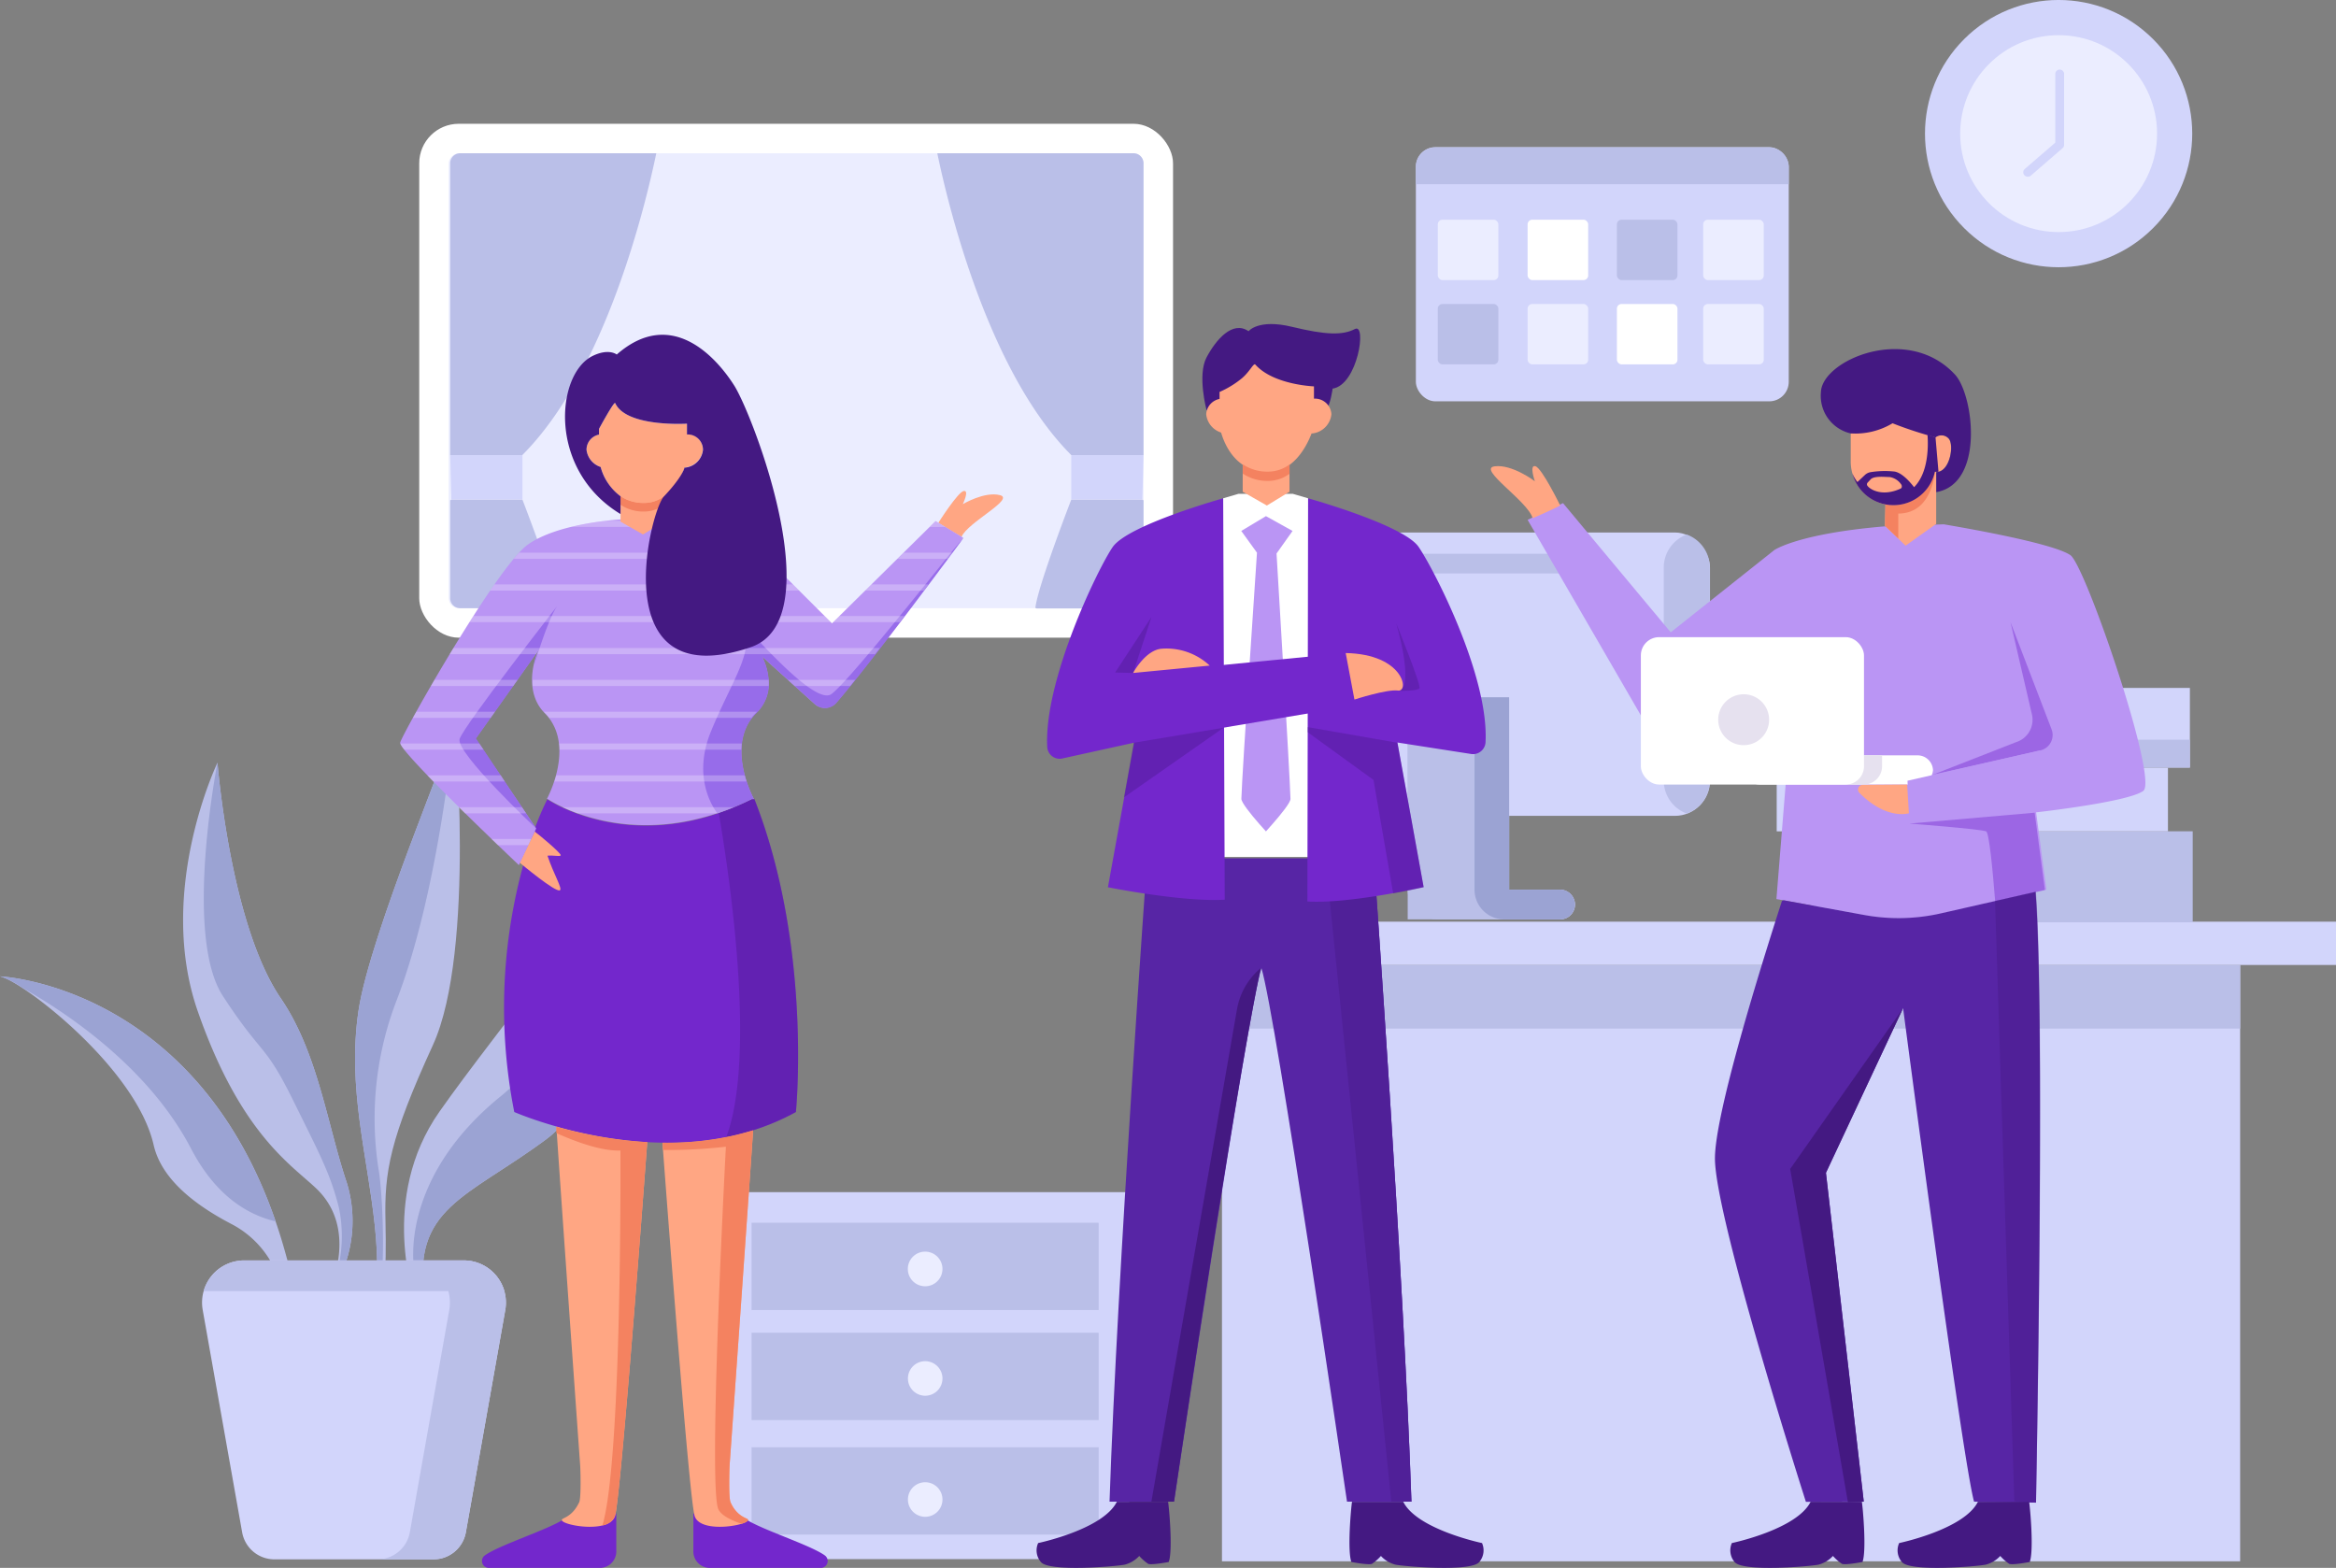 <svg xmlns="http://www.w3.org/2000/svg" viewBox="0 0 405.77 272.33">
  <rect x="0" y="0" width="405.77" height="272.33" fill="#808080" stroke="none"/>
  <g style="isolation: isolate">
    <g id="Calque_2" data-name="Calque 2">
      <g id="OBJECTS">
        <g>
          <g>
            <rect x="125.24" y="207.07" width="70.92" height="63.74" style="fill: #d2d5fb"/>
            <rect x="153.11" y="189.83" width="15.17" height="60.29" transform="translate(380.67 59.27) rotate(90)" style="fill: #babfe8"/>
            <rect x="153.11" y="208.94" width="15.17" height="60.29" transform="translate(399.78 78.38) rotate(90)" style="fill: #babfe8"/>
            <rect x="153.11" y="228.83" width="15.17" height="60.29" transform="translate(419.67 98.27) rotate(90)" style="fill: #babfe8"/>
            <circle cx="160.7" cy="220.41" r="3.01" style="fill: #ebedff"/>
            <path d="M163.71,239.43a3,3,0,1,1-3-3A3,3,0,0,1,163.71,239.43Z" style="fill: #ebedff"/>
            <path d="M163.71,260.46a3,3,0,1,1-3-3A3,3,0,0,1,163.71,260.46Z" style="fill: #ebedff"/>
          </g>
          <g>
            <rect x="72.82" y="21.5" width="130.94" height="89.26" rx="6.86" style="fill: #fff"/>
            <rect x="98.78" y="5.78" width="79.01" height="120.7" rx="1.74" transform="translate(204.42 -72.15) rotate(90)" style="fill: #ebedff"/>
            <g>
              <path d="M196.9,26.62H162.81c1.84,8.87,8.79,37.94,23.27,52.42h12.55V28.36A1.74,1.74,0,0,0,196.9,26.62Z" style="fill: #babfe8"/>
              <polygon points="186.08 79.04 186.08 86.75 198.43 86.75 198.63 79.04 186.08 79.04" style="fill: #d2d5fb"/>
              <path d="M198.63,103.9v-17l-.2-.11H186.08s-5.89,15.23-6.23,18.8l.21.09H196.9A1.74,1.74,0,0,0,198.63,103.9Z" style="fill: #babfe8"/>
            </g>
            <g>
              <path d="M79.94,26.62H114c-1.84,8.87-8.78,37.94-23.27,52.42H78.2V28.36A1.74,1.74,0,0,1,79.94,26.62Z" style="fill: #babfe8"/>
              <polygon points="90.75 79.04 90.75 86.75 78.4 86.75 78.2 79.04 90.75 79.04" style="fill: #d2d5fb"/>
              <path d="M78.2,103.9v-17l.2-.11H90.75S96.64,102,97,105.55l-.2.09H79.94A1.74,1.74,0,0,1,78.2,103.9Z" style="fill: #babfe8"/>
            </g>
          </g>
          <g>
            <rect x="245.94" y="25.56" width="64.77" height="44.15" rx="3.39" style="fill: #d2d5fb"/>
            <g>
              <path d="M310.71,32V29a3.39,3.39,0,0,0-3.39-3.39h-58A3.39,3.39,0,0,0,245.94,29v3Z" style="fill: #babfe8"/>
              <rect x="249.75" y="38.16" width="10.52" height="10.49" rx="0.81" style="fill: #ebedff"/>
              <rect x="265.35" y="38.16" width="10.52" height="10.49" rx="0.81" style="fill: #fff"/>
              <rect x="280.86" y="38.16" width="10.52" height="10.49" rx="0.81" style="fill: #babfe8"/>
              <rect x="295.85" y="38.16" width="10.52" height="10.49" rx="0.81" style="fill: #ebedff"/>
              <rect x="249.75" y="52.8" width="10.52" height="10.49" rx="0.81" style="fill: #babfe8"/>
              <rect x="265.35" y="52.8" width="10.52" height="10.49" rx="0.81" style="fill: #ebedff"/>
              <rect x="280.86" y="52.8" width="10.52" height="10.49" rx="0.81" style="fill: #fff"/>
              <rect x="295.85" y="52.8" width="10.52" height="10.49" rx="0.81" style="fill: #ebedff"/>
            </g>
          </g>
          <g>
            <rect x="199.72" y="160.09" width="206.05" height="7.52" style="fill: #d2d5fb"/>
            <rect x="212.26" y="167.61" width="176.86" height="103.58" style="fill: #d2d5fb"/>
            <rect x="212.26" y="167.61" width="176.86" height="11.05" style="fill: #babfe8"/>
          </g>
          <g>
            <circle cx="357.59" cy="23.21" r="23.21" transform="translate(88.32 259.65) rotate(-45)" style="fill: #d2d5fb"/>
            <g>
              <circle cx="357.59" cy="23.21" r="17.1" style="fill: #ebedff"/>
              <path d="M352.21,30.69a.77.77,0,0,1-.58-.27.76.76,0,0,1,.08-1.07l5.3-4.58v-12a.77.77,0,0,1,1.53,0v12.4a.74.74,0,0,1-.27.57l-5.56,4.81A.78.78,0,0,1,352.21,30.69Z" style="fill: #d2d5fb"/>
            </g>
          </g>
          <g>
            <rect x="217.67" y="92.49" width="79.36" height="49.22" rx="6.1" style="fill: #d2d5fb"/>
            <path d="M293,92.85a6.1,6.1,0,0,0-4,5.73v37a6.1,6.1,0,0,0,4,5.73,6.09,6.09,0,0,0,4-5.73v-37A6.09,6.09,0,0,0,293,92.85Z" style="fill: #babfe8"/>
            <path d="M271,154.53h-8.84v-33.4H244.52v38.56H271a2.58,2.58,0,0,0,0-5.16Z" style="fill: #babfe8"/>
            <path d="M270.83,154.53h-8.7v-33.4H244.52v33.4h0a5.16,5.16,0,0,0,5.16,5.16H271a2.58,2.58,0,0,0,2.58-2.72A2.68,2.68,0,0,0,270.83,154.53Z" style="fill: #babfe8"/>
            <path d="M273.55,157.11a2.57,2.57,0,0,0-2.58-2.58h-8.84v-33.4h-6v33.4a5.16,5.16,0,0,0,5.16,5.16H271A2.58,2.58,0,0,0,273.55,157.11Z" style="fill: #9ba3d3"/>
            <path d="M273.89,96.18H234.74A1.72,1.72,0,0,0,233,97.89h0a1.71,1.71,0,0,0,1.71,1.71h39.15a1.7,1.7,0,0,0,1.71-1.71h0A1.71,1.71,0,0,0,273.89,96.18Z" style="fill: #babfe8"/>
          </g>
          <rect x="314.96" y="144.39" width="65.92" height="15.81" style="fill: #babfe8"/>
          <rect x="308.62" y="133.35" width="67.96" height="11.05" style="fill: #d2d5fb"/>
          <rect x="315.24" y="119.49" width="65.15" height="13.83" style="fill: #d2d5fb"/>
          <rect x="315.24" y="128.48" width="65.15" height="4.85" style="fill: #babfe8"/>
          <g>
            <g>
              <path d="M58.5,220.16l1.15.25a22.62,22.62,0,0,0,.58-15c-3.37-10-5-22.55-11.45-32-8.83-12.9-11-40.94-11-40.94s-10.74,22.24-3.42,43.21,16,26.47,20.37,30.56C59.45,210.57,59.36,216.25,58.5,220.16Z" style="fill: #babfe8"/>
              <path d="M58.74,220.22l.91.19a22.62,22.62,0,0,0,.58-15c-3.37-10-5-22.55-11.45-32-8.83-12.9-11-40.94-11-40.94s-5.94,30,.94,40.54,7.2,8,12.14,18,6.5,12.88,8,18.71A24.26,24.26,0,0,1,58.74,220.22Z" style="fill: #9ba3d3"/>
            </g>
            <g>
              <path d="M64.2,228.36s2.19-3.28.9-15.51-4.8-23.92-2.83-37.26,16.51-47.15,16.59-49.39,3.85,38.92-3.66,55.32-8.45,22-8.24,30.58-.27,15.43-1.1,17.43Z" style="fill: #babfe8"/>
              <path d="M65.85,203.67c.78,5.46,1.11,19.16-.29,22.47-.13.3-.31.13-.53-.43.45-2.27.77-6.25.07-12.86-1.28-12.23-4.8-23.92-2.83-37.26s16.51-47.15,16.59-49.39c0,0-2.49,28-9.89,47.36A57,57,0,0,0,65.85,203.67Z" style="fill: #9ba3d3"/>
            </g>
            <g>
              <path d="M72.07,225.77s-6.37-17.55,4.27-32.69,27.68-34.55,28-42.27c0,0,4.52,36.67-9.37,47S71.33,209.74,73.8,225.71Z" style="fill: #babfe8"/>
              <path d="M87,190.4c-15.47,12.51-16.69,27-14.26,33.7a1.6,1.6,0,0,0,1,1C71.59,209.7,81.26,208,95,197.8c13.89-10.32,9.37-47,9.37-47S102.45,177.89,87,190.4Z" style="fill: #9ba3d3"/>
            </g>
            <g>
              <path d="M53,230l-3.51-12.67C36.5,171.12,0,169.59,0,169.59c3.81.76,23.62,15.85,26.69,29.29,1.44,6.31,7.88,10.79,13.58,13.76A16.92,16.92,0,0,1,48.68,223c1.08,3.81,1.66,7.18,1.66,7.18Z" style="fill: #babfe8"/>
              <path d="M33.19,199.52C37.46,207.7,43,211,47.88,212.15,33.67,171,0,169.59,0,169.59a14.32,14.32,0,0,1,3.9,2C10.92,175.53,25.66,185.06,33.19,199.52Z" style="fill: #9ba3d3"/>
            </g>
            <g>
              <path d="M80.56,218.93H42.42a7.32,7.32,0,0,0-7.21,8.6l6.85,38.62a5.69,5.69,0,0,0,5.6,4.7H75.31a5.7,5.7,0,0,0,5.61-4.7l6.85-38.62A7.33,7.33,0,0,0,80.56,218.93Z" style="fill: #d2d5fb"/>
              <path d="M87.61,224.26a7.33,7.33,0,0,0-7-5.33H42.42a7.32,7.32,0,0,0-7.05,5.33Z" style="fill: #babfe8"/>
              <path d="M80.56,218.93H70.83a7.33,7.33,0,0,1,7.21,8.6l-6.85,38.62a5.7,5.7,0,0,1-5.61,4.7h9.73a5.7,5.7,0,0,0,5.61-4.7l6.85-38.62A7.33,7.33,0,0,0,80.56,218.93Z" style="fill: #babfe8"/>
            </g>
          </g>
          <g>
            <g>
              <g>
                <path d="M337.64,91.07c3.28.56,18.9,3.24,22,5.36,2.62,1.83,15.33,39,12.65,40.95s-18.61,3.72-18.61,3.72l1.79,13.43-18.23,4.15a33.25,33.25,0,0,1-13.33.28l-15.34-2.8,3.12-38.73-20.42,11.73a3.09,3.09,0,0,1-4.13-1.25L265.35,90.29l6.15-2.9,18.71,22.44,18-14.29s4.06-2.83,19-4.1Z" style="fill: #ba95f4"/>
                <path d="M271,87.78s-3.16-6.48-4.29-6.8-.1,2.61-.1,2.61-3.94-3-7-2.59,5.74,6,6.62,9C266.22,90.05,271.23,87.8,271,87.78Z" style="fill: #ffa683"/>
                <g>
                  <g>
                    <rect x="285.03" y="110.66" width="38.76" height="25.6" rx="3.17" transform="translate(608.81 246.93) rotate(180)" style="fill: #fff"/>
                    <path d="M305.65,136.27h27.44a2.68,2.68,0,0,0,2.68-2.68v.29a2.68,2.68,0,0,0-2.68-2.68H305.65a2.68,2.68,0,0,0-2.68,2.68v-.29A2.68,2.68,0,0,0,305.65,136.27Z" style="fill: #fff"/>
                    <path d="M326.92,131.2v1.9a3.18,3.18,0,0,1-3.15,3.17h-3.13a3.17,3.17,0,0,0,3.14-3.17v-1.9Z" style="fill: #e6e1ef"/>
                  </g>
                  <path d="M298.46,125a4.42,4.42,0,1,1,4.42,4.43A4.42,4.42,0,0,1,298.46,125Z" style="fill: #e6e1ef"/>
                </g>
                <path d="M352.93,124l-3.7-15.94,7.12,18.58a2.74,2.74,0,0,1-2.05,3.72l-18.61,4.22,14.56-5.69A4.07,4.07,0,0,0,352.93,124Z" style="fill: #7327cc;opacity: 0.42;mix-blend-mode: multiply"/>
                <polygon points="353.39 141.19 331.63 143.08 331.34 135.61 354.3 130.36 353.39 141.19" style="fill: #ba95f4"/>
                <path d="M345,144.4c.51.24,1.12,6.49,1.57,12.18l8.64-2-1.78-13.42-21.75,1.89S344,144,345,144.4Z" style="fill: #7327cc;opacity: 0.42;mix-blend-mode: multiply"/>
                <path d="M331.58,141.26s-3.82,1.25-8.59-3.54a.81.81,0,0,1,.57-1.39l7.72-.06Z" style="fill: #ffa683"/>
              </g>
              <g>
                <g>
                  <path d="M353.66,261l-10.76-.17c-2.06-7.43-12.33-85.73-12.33-85.73l-13.4,28.59,6.57,57.11-10.05.06s-15.8-49.36-15.8-59.64c0-7.83,7.9-33.15,11.65-44.77l.3-.08,14,2.56a33.07,33.07,0,0,0,13.33-.29l16.41-3.73,0,0C355.27,176.4,353.66,261,353.66,261Z" style="fill: #5725a5"/>
                  <path d="M353.66,261s.78-38.64.73-70v-3c0-.41,0-.83,0-1.24-.05-13.59-.26-25.5-.74-31.88l-7.11,1.62h0l3.35,104.28,3.65.15Z" style="fill: #441982;opacity: 0.35;mix-blend-mode: multiply"/>
                  <polygon points="320.99 260.93 323.74 260.83 317.17 203.72 330.57 175.13 310.96 203.04 320.99 260.93" style="fill: #441982"/>
                </g>
                <path d="M314.51,260.85c-2.41,4.82-13.68,7.17-13.68,7.17a3.12,3.12,0,0,0,.44,3.25c1.27,1.82,13.12.81,14.61.5a5.18,5.18,0,0,0,2.51-1.51,8.33,8.33,0,0,0,1.54,1.36c.56.27,3.59-.31,3.59-.31.72-1.92.08-9.29-.11-10.46Z" style="fill: #441982"/>
                <path d="M343.57,260.85c-2.41,4.82-13.68,7.17-13.68,7.17a3.09,3.09,0,0,0,.44,3.25c1.27,1.82,13.12.81,14.6.5a5.18,5.18,0,0,0,2.52-1.51,8.33,8.33,0,0,0,1.54,1.36c.56.27,3.58-.31,3.58-.31.73-1.92.09-9.29-.11-10.46Z" style="fill: #441982"/>
              </g>
              <g>
                <g>
                  <path d="M336.32,82v9L331,94.78l-3.58-3.45.08-3.7a7,7,0,0,0,1.38.13,7.52,7.52,0,0,0,7.21-5.82A.86.86,0,0,0,336.32,82Z" style="fill: #ffa683"/>
                  <path d="M338.47,76.14a1.7,1.7,0,0,0-2.27-.22l0,0c-3.12-.74-7.46-4-7.46-4a51.64,51.64,0,0,1-7.26,3.36V80a7.63,7.63,0,0,0,7.45,7.8,7.54,7.54,0,0,0,7.21-5.83C338.66,82.29,339.51,77.24,338.47,76.14Z" style="fill: #ffa683"/>
                  <path d="M336.34,85.48h0V82c2.39,0,3.16-4.75,2.15-5.83a1.7,1.7,0,0,0-2.27-.21l-.05,0a69.22,69.22,0,0,1-7.43-2.44,12.54,12.54,0,0,1-7.28,1.76,6.7,6.7,0,0,1-5.16-7.17c.17-5.54,15.09-12,23.33-3C342.84,68.69,344.74,84,336.34,85.48Z" style="fill: #441982"/>
                </g>
                <path d="M328.89,87.76a7,7,0,0,1-1.38-.15l-.08,3.72,2.31,2.22V89.2c5.95,0,6.36-7.26,6.36-7.26A7.52,7.52,0,0,1,328.89,87.76Z" style="fill: #f48260"/>
                <path d="M336.2,75.92l-.05,0a9.08,9.08,0,0,1-1.34-.44c.15,1.89.21,6.6-2.33,9.14-.61-.79-2-2.45-3.36-2.71A15.6,15.6,0,0,0,325,82a1.91,1.91,0,0,0-1.06.5l-1.3,1.23a7.06,7.06,0,0,1-.88-1.51,7.37,7.37,0,0,0,14.34-.29,1.6,1.6,0,0,0,.62,0h0Zm-6,8.92c-3.09,1.45-5.23.29-5.8-.43a.44.44,0,0,1,0-.57l.53-.57c.59-.65,2.51-.41,3.32-.41a3,3,0,0,1,1.95,1.22C330.39,84.28,330.42,84.73,330.18,84.84Z" style="fill: #441982"/>
              </g>
            </g>
            <g>
              <path d="M245.17,260.83c-1.33-39.47-6.54-111.75-6.54-111.75H199.27s-5.21,72.28-6.54,111.75h11.2s12.72-84.9,15.18-92.67c2.47,7.77,14.87,92.67,14.87,92.67Z" style="fill: #5725a5"/>
              <path d="M245.17,260.83h-3.5L230.23,149.08h8.4S243.85,221.37,245.17,260.83Z" style="fill: #5725a5"/>
              <path d="M245.17,260.83h-3.5L230.23,149.08h8.4S243.85,221.37,245.17,260.83Z" style="fill: #441982;opacity: 0.35;mix-blend-mode: multiply"/>
              <path d="M194,260.85c-2.41,4.82-13.67,7.17-13.67,7.17a3.09,3.09,0,0,0,.44,3.25c1.27,1.82,13.11.81,14.6.5a5.18,5.18,0,0,0,2.52-1.51,8.33,8.33,0,0,0,1.54,1.36c.55.27,3.58-.31,3.58-.31.73-1.92.08-9.29-.11-10.46Z" style="fill: #441982"/>
              <path d="M243.75,260.85c2.41,4.82,13.68,7.17,13.68,7.17a3.12,3.12,0,0,1-.44,3.25c-1.27,1.82-13.12.81-14.61.5a5.18,5.18,0,0,1-2.51-1.51,8.33,8.33,0,0,1-1.54,1.36c-.56.27-3.59-.31-3.59-.31-.72-1.92-.08-9.29.11-10.46Z" style="fill: #441982"/>
              <g>
                <polygon points="227.22 86.55 224.55 85.77 220.41 85.77 219.28 85.77 215.14 85.77 212.47 86.55 205.81 148.85 219.28 148.85 220.41 148.85 233.88 148.85 227.22 86.55" style="fill: #fff"/>
                <path d="M212.47,86.55S196,91.15,193.29,95c-2.49,3.58-12,23.14-11.38,34.78a2.17,2.17,0,0,0,2.44,2L197,129l-4.55,25.11s13,2.61,20.29,2.16Z" style="fill: #7327cc"/>
                <path d="M227.22,86.55s16.52,4.6,19.18,8.42c2.49,3.58,12.28,22.35,11.64,34a2.18,2.18,0,0,1-2.45,2l-12.85-2,4.55,25.11s-12.87,2.94-20.19,2.5Z" style="fill: #7327cc"/>
                <path d="M224.52,92.22l-4.62-2.57-4.29,2.57L218.34,96s-2.61,38.63-2.71,42.76c0,.62,1.61,2.64,3.1,4.34.41.48.82.93,1.17,1.31.35-.39.75-.83,1.16-1.31,1.49-1.7,3.12-3.72,3.1-4.34-.1-4.13-2.42-42.62-2.42-42.62Z" style="fill: #ba95f4"/>
                <polygon points="196.94 129.01 235.86 122.47 233.75 113.43 189.35 117.75 196.94 129.01" style="fill: #7327cc"/>
                <path d="M235.27,121.51s5.69-1.85,7.61-1.56,1-6.32-9.13-6.52Z" style="fill: #ffa683"/>
                <path d="M210.13,115.61a11,11,0,0,0-8.37-2.93c-2.82.24-4.94,4.21-4.94,4.21Z" style="fill: #ffa683"/>
                <polygon points="195.23 138.5 212.54 126.4 196.94 129.01 195.23 138.5" style="fill: #441982;opacity: 0.35;mix-blend-mode: multiply"/>
                <polygon points="196.82 116.89 193.7 116.81 200.02 107.16 196.82 116.89" style="fill: #441982;opacity: 0.35;mix-blend-mode: multiply"/>
                <path d="M243,120s3.23.06,3.57-.45-4.06-11.32-4.06-11.32S245.76,119.06,243,120Z" style="fill: #441982;opacity: 0.35;mix-blend-mode: multiply"/>
                <path d="M247.29,154.12l-2.57-14.22h0l-2-10.89-15.59-2.72v.88l11.45,8.3L242,155.18C245.09,154.62,247.29,154.12,247.29,154.12Z" style="fill: #441982;opacity: 0.35;mix-blend-mode: multiply"/>
              </g>
              <path d="M219,168.15h0a12,12,0,0,0-4.13,7.15L200,260.83h3.93S214.42,189.42,219,168.15Z" style="fill: #441982"/>
              <g>
                <polygon points="223.99 85.41 220.06 87.81 215.86 85.41 215.86 77.56 223.99 77.56 223.99 85.41" style="fill: #ffa683"/>
                <path d="M209.58,71.23s-1.63-6.08,0-9.15,4.52-6.47,7.3-4.55c0,0,1.67-2.19,7.56-.76s8.8,1.48,10.91.38.49,9.72-3.87,10.35c0,0-.35,2.82-1.21,3.83s-11.4,1.53-11.4,1.53Z" style="fill: #441982"/>
                <path d="M218.06,63.33c-.31-.34-.9,1.14-2.32,2.36a16.59,16.59,0,0,1-3.9,2.39V74s1.22,8,8.4,8c5.91,0,8-7.94,8-7.94V67.11S221.22,66.86,218.06,63.33Z" style="fill: #ffa683"/>
                <path d="M224,80.67v1.62a6.31,6.31,0,0,1-3.75,1.24,7.65,7.65,0,0,1-4.38-1.27V80.65a7.65,7.65,0,0,0,4.38,1.27A6.25,6.25,0,0,0,224,80.67Z" style="fill: #f48260"/>
                <path d="M215.25,71.94a2.87,2.87,0,0,0-5.73,0,3.72,3.72,0,0,0,3.32,3.34C214.42,75.28,215.25,73.52,215.25,71.94Z" style="fill: #ffa683"/>
                <path d="M225.54,71.94a2.87,2.87,0,0,1,5.73,0A3.73,3.73,0,0,1,228,75.28C226.37,75.28,225.54,73.52,225.54,71.94Z" style="fill: #ffa683"/>
              </g>
            </g>
            <g>
              <g>
                <path d="M107.05,262.87v6.46a2.86,2.86,0,0,1-2.7,3H84.79a1.2,1.2,0,0,1-.58-2.16c2.59-1.85,11.14-4.52,13.85-6.37Z" style="fill: #7327cc"/>
                <path d="M112.43,198.38c-1.29,17.29-4.73,62.46-5.62,65-1.1,3.13-9.75,1.46-9.2.55.19-.31,1.83-.5,3-3,.35-.76.23-5.53.17-6.36-.55-7.66-3.35-47.06-4.14-58.93A74.16,74.16,0,0,0,112.43,198.38Z" style="fill: #ffa683"/>
              </g>
              <g>
                <path d="M120.44,262.87v6.46a2.86,2.86,0,0,0,2.7,3H142.7a1.2,1.2,0,0,0,.58-2.16c-2.58-1.85-11.14-4.52-13.85-6.37Z" style="fill: #7327cc"/>
                <path d="M129.88,263.93c.54.91-8.1,2.58-9.2-.55-.88-2.53-4.31-47.56-5.61-64.9a50.32,50.32,0,0,0,15.75-2.16c-.85,12.61-3.56,50.74-4.09,58.26,0,.83-.18,5.6.17,6.36C128,263.43,129.69,263.62,129.88,263.93Z" style="fill: #ffa683"/>
              </g>
              <path d="M93,143.68l.15.22-.89,1.89C92.5,145,92.75,144.33,93,143.68Z" style="fill: #ba95f4"/>
              <g>
                <path d="M138.25,193.15c-21.66,12-48.92,0-48.92,0a93.49,93.49,0,0,1,2.9-47.33l0,0c.25-.76.5-1.46.74-2.11a45.71,45.71,0,0,1,2.1-4.88h0c1.18.78,15.69,9.87,35.47,0H131l0,0a1,1,0,0,0,0-.12l0,0H131C141.13,164.34,138.25,193.15,138.25,193.15Z" style="fill: #7327cc"/>
                <path d="M138.25,193.15a42,42,0,0,1-12.09,4.35c5.28-14.19.46-46-1.31-56.3a45.79,45.79,0,0,0,5.72-2.4H131l0,0a1,1,0,0,0,0-.12l0,0H131C141.13,164.34,138.25,193.15,138.25,193.15Z" style="fill: #441982;opacity: 0.35;mix-blend-mode: multiply"/>
              </g>
              <path d="M112.43,198.38c-1.29,17.28-4.73,62.46-5.62,65a2.8,2.8,0,0,1-2.17,1.58c3.45-11.47,3.13-65.12,3.13-65.12-3.59.11-8.06-1.69-11.09-3-.09-1.29,0-.19-.06-1.15A73.93,73.93,0,0,0,112.43,198.38Z" style="fill: #f48260"/>
              <path d="M126.9,260.94c-.35-.76-.22-5.53-.17-6.36.54-7.52,3.24-45.65,4.09-58.26-.63.2-1.27.37-1.91.54l-1,.26-1.12.25a52.53,52.53,0,0,1-11.7,1.11c0,.4.06.83.09,1.27a92,92,0,0,0,10.91-.57c-.52,9.82-3,59.67-1.29,63,.49,1,2,1.8,4,2.5.8-.24,1.27-.53,1.13-.76S128,263.43,126.9,260.94Z" style="fill: #f48260"/>
              <g>
                <path d="M163,90.8s3.39-5.35,4.41-5.52-.17,2.29-.17,2.29S171,85.32,173.69,86s-5.6,4.71-6.67,7.25C167,93.25,162.87,90.8,163,90.8Z" style="fill: #ffa683"/>
                <path d="M97.4,148.54c0-.43-4.11-3.84-4.4-4l-.11-.16-2.62,5.46s6.33,5.31,7,4.79c.43-.36-1.08-2.73-2.17-6C96.14,148.52,97.4,148.85,97.4,148.54Z" style="fill: #ffa683"/>
                <g>
                  <path d="M132.34,114a10.63,10.63,0,0,1,1.16,5.28,7.1,7.1,0,0,1-2.16,4.55,7.65,7.65,0,0,0-.72.8l-.15.2c-3.79,5.18-.19,12.68.4,13.82a.36.36,0,0,0,.06.11.16.16,0,0,1,0,0h-.37c-19.78,9.87-34.3.78-35.47,0H95l0,0c.33-.61,4.41-8.53.45-13.93a8,8,0,0,0-.86-1c-3.17-3.18-2.29-8.28-1-11l-11,15.47L93.14,143.9l-3,6.37S69.2,130.46,69.51,129,86.24,98.47,91.68,94.6,108,90.21,108,90.21h7.94s8.1-.41,14.77,4.29l13.81,13.77,18-17.77,4.79,2.9s-16.29,22-22.08,28.66a2.61,2.61,0,0,1-3.72.22Z" style="fill: #ba95f4"/>
                  <path d="M144.46,120.53c-3.4,2.62-17.81-15.68-15.5-11.66s-1.8,9.22-5.47,18.19c-3.17,7.75.16,12.94,1.12,14.21a45.49,45.49,0,0,0,6-2.47h.37a.16.16,0,0,0,0,0,.36.36,0,0,1-.06-.11c-.59-1.14-4.19-8.64-.4-13.82l.15-.2a7.65,7.65,0,0,1,.72-.8,7.1,7.1,0,0,0,2.16-4.55,10.63,10.63,0,0,0-1.16-5.28l9.18,8.28a2.61,2.61,0,0,0,3.72-.22c5.79-6.61,22.08-28.66,22.08-28.66C167.27,93.12,148.28,117.59,144.46,120.53Z" style="fill: #976cea"/>
                  <g>
                    <path d="M93.66,112.8s2-6.33,3.35-7.82c0,0-16.4,21-17.17,23.36s13.3,15.56,13.3,15.56L82.69,128.27Z" style="fill: #976cea"/>
                    <path d="M93.66,112.8a12.46,12.46,0,0,0-.91,2.71Z" style="fill: #976cea"/>
                  </g>
                  <g style="opacity: 0.25;mix-blend-mode: overlay">
                    <path d="M119.91,90.45H105.28a51.59,51.59,0,0,0-6.09,1.07h25.45A28.55,28.55,0,0,0,119.91,90.45Z" style="fill: #fff"/>
                    <polygon points="162.53 90.5 161.49 91.53 164.22 91.53 162.53 90.5" style="fill: #fff"/>
                    <path d="M165.4,96H157l-1.09,1.07h8.73Z" style="fill: #fff"/>
                    <path d="M132.18,96h-42c-.3.32-.61.68-.94,1.07h44Z" style="fill: #fff"/>
                    <path d="M161.27,101.51h-9.91l-1.08,1.07h10.19Z" style="fill: #fff"/>
                    <path d="M137.73,101.51H85.89l-.74,1.07H138.8Z" style="fill: #fff"/>
                    <path d="M143.27,107H82.21l-.68,1.06h62.81Z" style="fill: #fff"/>
                    <path d="M157.1,107H145.76l-1.09,1.06h11.62Z" style="fill: #fff"/>
                    <path d="M93.66,112.8c-.12.25-.24.54-.35.83H152l.83-1.07H78.76c-.22.36-.43.72-.65,1.07h15Z" style="fill: #fff"/>
                    <path d="M89.91,118.09H75.47l-.62,1.07h14.3Z" style="fill: #fff"/>
                    <path d="M138.06,119.16h9.61l.86-1.07H136.87Z" style="fill: #fff"/>
                    <path d="M92.52,119.16h41a7.63,7.63,0,0,0,0-1.07h-41A9.73,9.73,0,0,0,92.52,119.16Z" style="fill: #fff"/>
                    <path d="M86,123.62H72.31c-.21.37-.4.72-.59,1.07H85.23Z" style="fill: #fff"/>
                    <path d="M94.63,123.83a7.57,7.57,0,0,1,.75.86h35.2l0-.06a7.65,7.65,0,0,1,.72-.8l.19-.21H94.44C94.51,123.68,94.56,123.76,94.63,123.83Z" style="fill: #fff"/>
                    <path d="M83.27,129.14H69.54a3.81,3.81,0,0,0,.68,1.07H84Z" style="fill: #fff"/>
                    <path d="M97.2,130.21h31.57a9.77,9.77,0,0,1,.07-1.07H97.13A9.77,9.77,0,0,1,97.2,130.21Z" style="fill: #fff"/>
                    <path d="M96.3,135.74h33.37c-.11-.34-.21-.7-.32-1.07H96.62C96.52,135,96.41,135.4,96.3,135.74Z" style="fill: #fff"/>
                    <path d="M87,134.67H74.23l1,1.07H87.68Z" style="fill: #fff"/>
                    <path d="M100.23,141.27h24.41c.93-.32,1.89-.68,2.85-1.07H97.66C98.38,140.54,99.24,140.9,100.23,141.27Z" style="fill: #fff"/>
                    <path d="M90.66,140.2h-11c.37.35.73.71,1.09,1.07H91.38Z" style="fill: #fff"/>
                    <path d="M92.27,145.72H85.36l1.11,1.07h5.3Z" style="fill: #fff"/>
                  </g>
                </g>
              </g>
              <g>
                <g>
                  <polygon points="115.35 90.61 111.69 92.83 107.79 90.61 107.79 83.3 115.35 83.3 115.35 90.61" style="fill: #ffa683"/>
                  <path d="M115.35,86.2v4.41l-.91.55c0-.19.06-.38.1-.56C114.89,88.59,115.2,87,115.35,86.2Z" style="fill: #ffa683"/>
                  <path d="M119.33,74.44V80s-1.11,4.15-4,6.23C115.76,83.85,118.84,77,119.33,74.44Z" style="fill: #ffa683"/>
                  <path d="M115.35,86.2v1.5a5.89,5.89,0,0,1-3.5,1.15,7.07,7.07,0,0,1-4.06-1.18v-1.5a7.07,7.07,0,0,0,4.06,1.18A5.89,5.89,0,0,0,115.35,86.2Z" style="fill: #f48260"/>
                  <path d="M119.45,75.42h-.12V73.59s-10.56.66-12.47-3.58c-.17-.38-2.81,4.48-2.81,4.48v1a2.65,2.65,0,0,0-2.16,2.61,3.54,3.54,0,0,0,2.43,3c.63,2.07,2.51,6.27,7.53,6.27,4.11,0,6.24-4.09,7.07-6.18H119a3.46,3.46,0,0,0,3.09-3.1A2.67,2.67,0,0,0,119.45,75.42Z" style="fill: #ffa683"/>
                </g>
                <path d="M118.9,81.22a.28.28,0,0,1,.13,0,3.45,3.45,0,0,0,3.08-3.1,2.66,2.66,0,0,0-2.66-2.66h-.12V73.59s-10.56.66-12.47-3.58c-.17-.39-2.81,4.48-2.81,4.48v1a2.68,2.68,0,0,0-2.17,2.62,3.56,3.56,0,0,0,2.45,3,9.36,9.36,0,0,0,3.46,5.09v3.09C95.09,81.62,96.56,65,102.91,61.84c2.84-1.4,4.22-.26,4.22-.26,10-8.75,18,1.54,20.46,5.47,3.33,5.38,16.79,40.62,2.82,45.36-25.56,8.68-17.52-23.68-15.07-26.2C117.44,84,118.67,82.14,118.9,81.22Z" style="fill: #441982"/>
              </g>
            </g>
          </g>
        </g>
      </g>
    </g>
  </g>
</svg>
